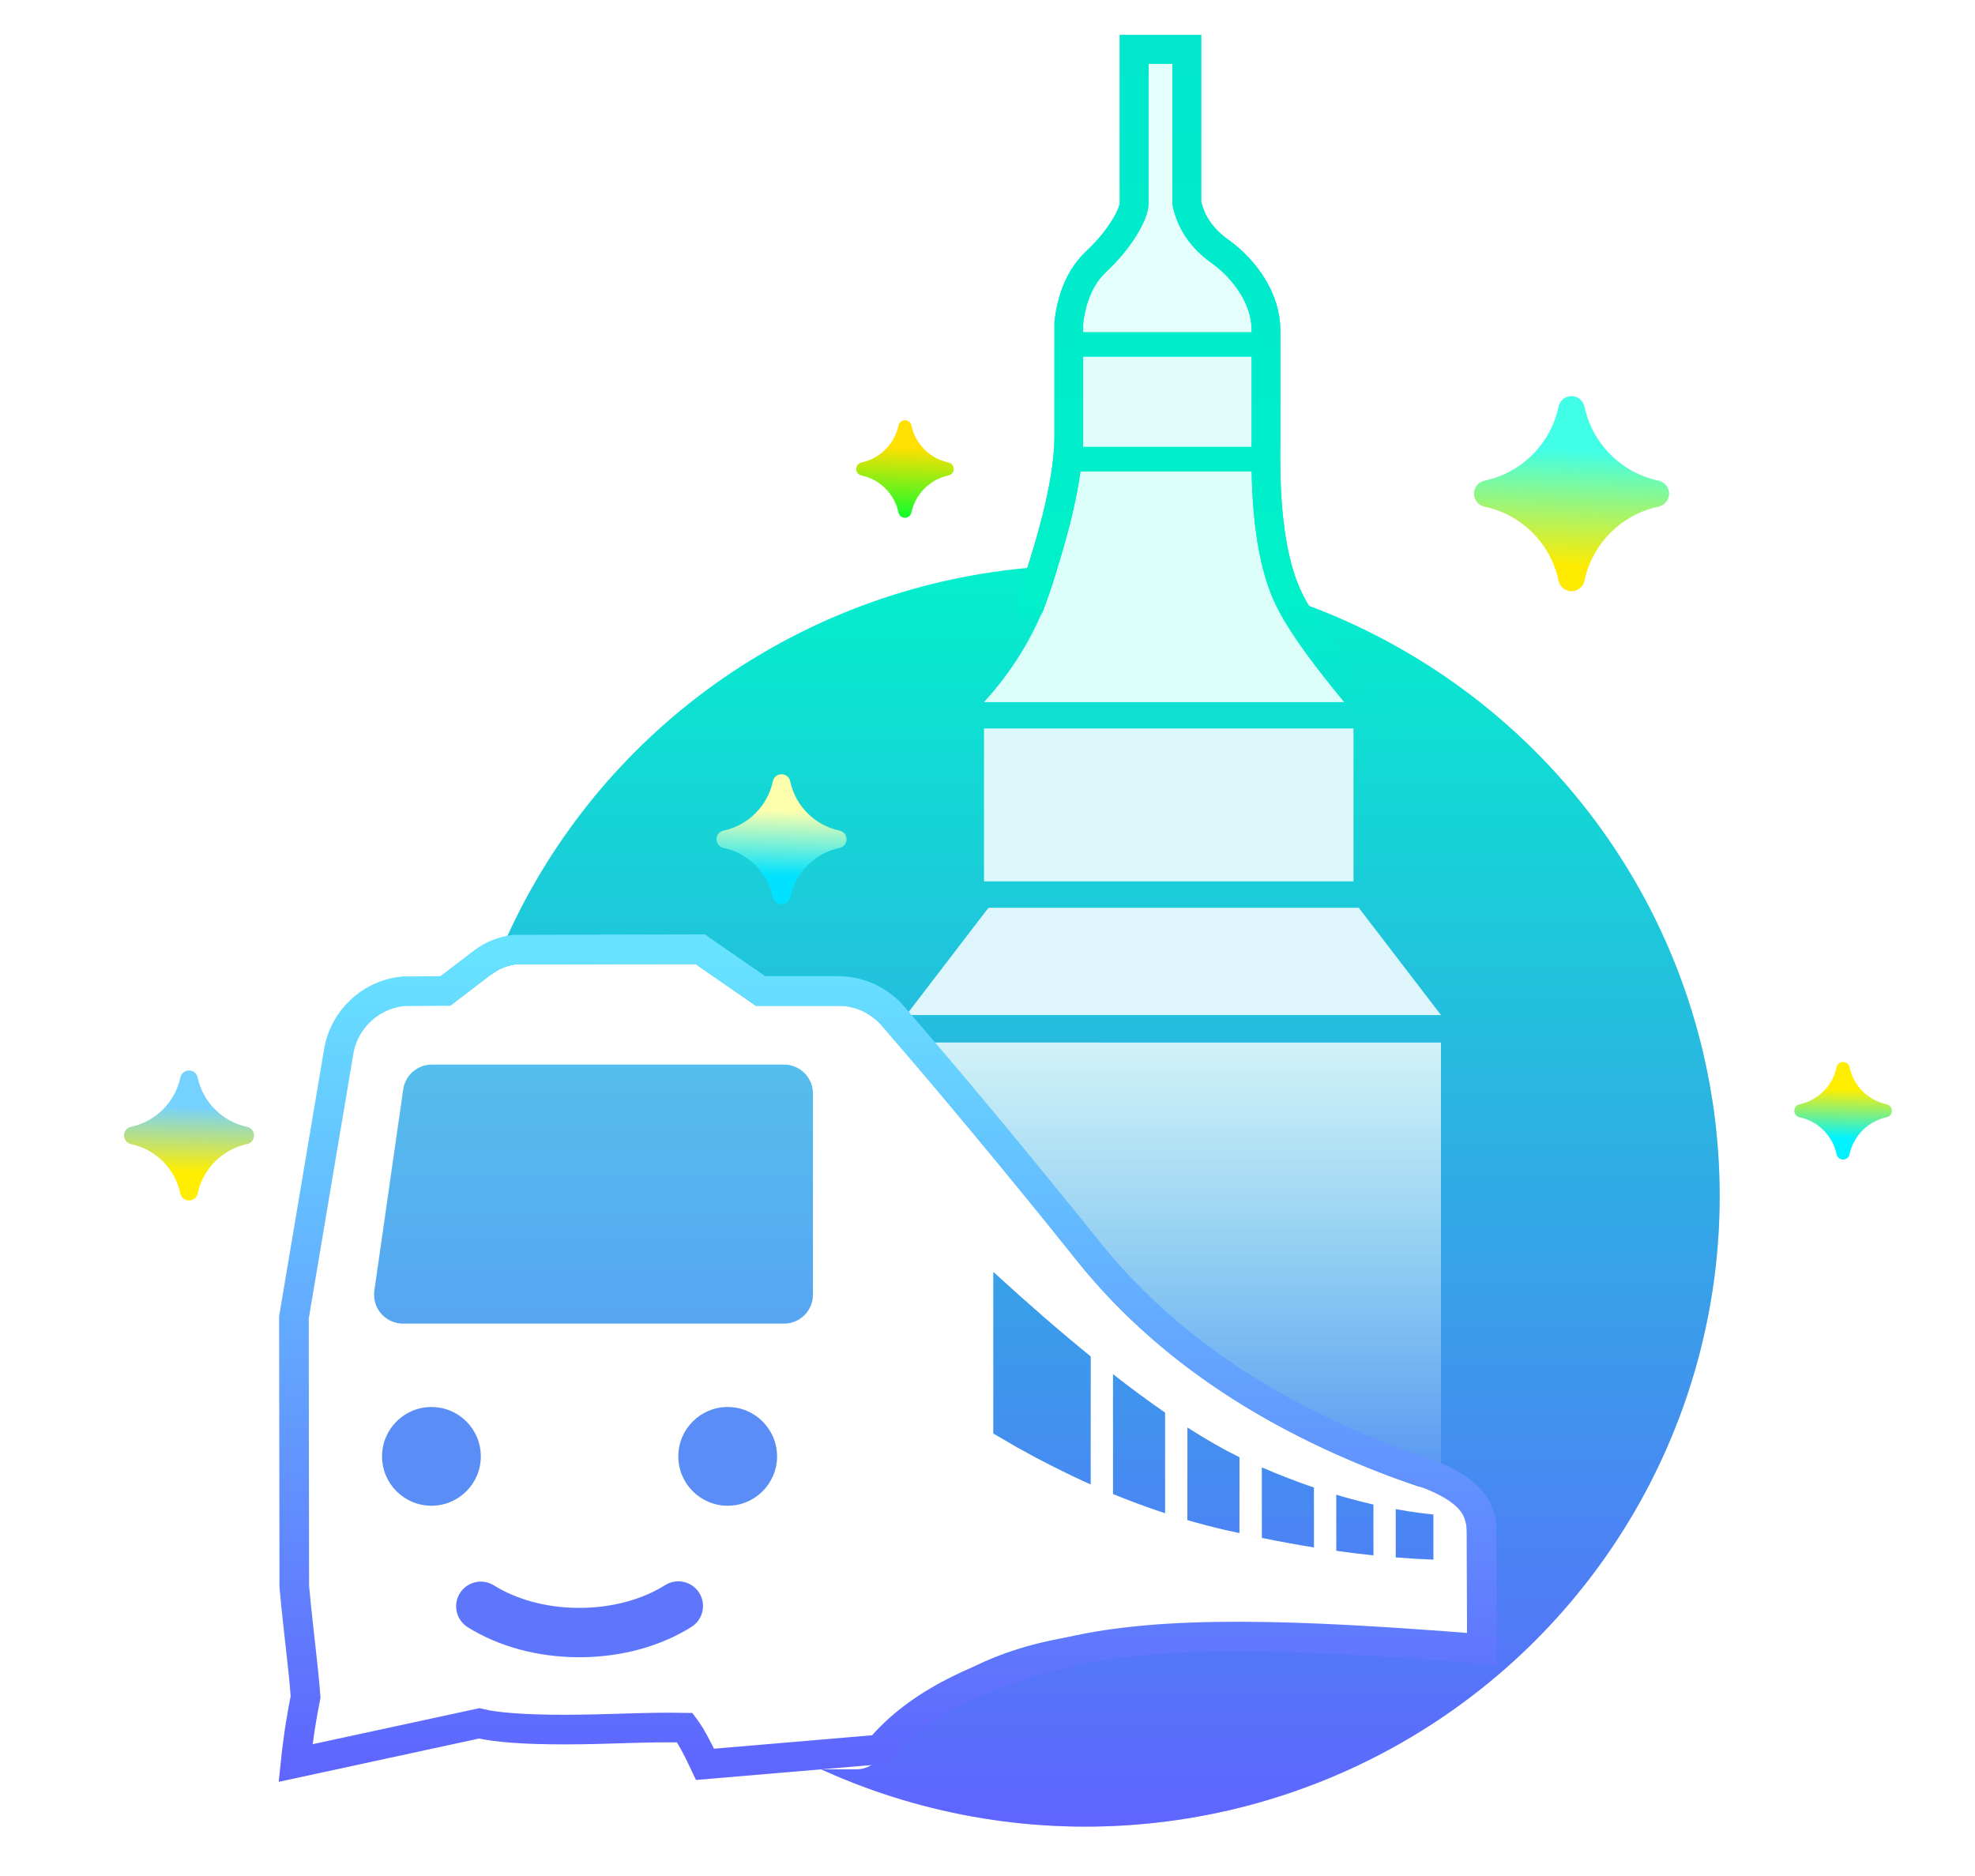 <?xml version="1.0" encoding="UTF-8"?>
<svg width="40px" height="38px" viewBox="0 0 40 38" version="1.1" xmlns="http://www.w3.org/2000/svg" xmlns:xlink="http://www.w3.org/1999/xlink">
    <title>编组@2x</title>
    <defs>
        <linearGradient x1="50%" y1="0%" x2="50%" y2="100%" id="linearGradient-1">
            <stop stop-color="#03F0CC" offset="0%"></stop>
            <stop stop-color="#6064FF" offset="100%"></stop>
        </linearGradient>
        <filter x="-35.0%" y="-35.2%" width="170.1%" height="170.5%" filterUnits="objectBoundingBox" id="filter-2">
            <feGaussianBlur stdDeviation="3" in="SourceGraphic"></feGaussianBlur>
        </filter>
        <linearGradient x1="73.386%" y1="32.731%" x2="16.344%" y2="85.124%" id="linearGradient-3">
            <stop stop-color="#41FFE7" offset="0%"></stop>
            <stop stop-color="#FFEB00" offset="100%"></stop>
        </linearGradient>
        <linearGradient x1="73.386%" y1="32.731%" x2="25.915%" y2="77.76%" id="linearGradient-4">
            <stop stop-color="#75D2FF" offset="0%"></stop>
            <stop stop-color="#FFEE00" offset="100%"></stop>
        </linearGradient>
        <linearGradient x1="73.386%" y1="32.731%" x2="25.915%" y2="77.76%" id="linearGradient-5">
            <stop stop-color="#FDFFAD" offset="0%"></stop>
            <stop stop-color="#00E2FF" offset="100%"></stop>
        </linearGradient>
        <linearGradient x1="73.219%" y1="32.89%" x2="0%" y2="100%" id="linearGradient-6">
            <stop stop-color="#FFE000" offset="0%"></stop>
            <stop stop-color="#00FF2E" offset="100%"></stop>
        </linearGradient>
        <linearGradient x1="73.386%" y1="32.731%" x2="25.915%" y2="77.76%" id="linearGradient-7">
            <stop stop-color="#FFEE00" offset="0%"></stop>
            <stop stop-color="#00F2FF" offset="100%"></stop>
        </linearGradient>
        <linearGradient x1="50%" y1="0%" x2="50%" y2="100%" id="linearGradient-8">
            <stop stop-color="#FFFFFF" offset="0%"></stop>
            <stop stop-color="#FFFFFF" stop-opacity="0.118" offset="100%"></stop>
        </linearGradient>
        <linearGradient x1="50%" y1="0%" x2="50%" y2="100%" id="linearGradient-9">
            <stop stop-color="#67E3FF" offset="0%"></stop>
            <stop stop-color="#5F66FE" offset="100%"></stop>
        </linearGradient>
        <linearGradient x1="50%" y1="0%" x2="50%" y2="100%" id="linearGradient-10">
            <stop stop-color="#00E7CD" offset="0%"></stop>
            <stop stop-color="#00F1CA" offset="79.705%"></stop>
            <stop stop-color="#0FDED3" offset="100%"></stop>
        </linearGradient>
        <filter x="-130.2%" y="-67.5%" width="360.4%" height="235.1%" filterUnits="objectBoundingBox" id="filter-11">
            <feGaussianBlur stdDeviation="3" in="SourceGraphic"></feGaussianBlur>
        </filter>
        <linearGradient x1="50%" y1="0%" x2="50%" y2="100%" id="linearGradient-12">
            <stop stop-color="#55BEEC" offset="0%"></stop>
            <stop stop-color="#58A5F2" offset="100%"></stop>
        </linearGradient>
    </defs>
    <g id="页面-1" stroke="none" stroke-width="1" fill="none" fill-rule="evenodd">
        <g id="浅色背景" transform="translate(-68, -44)">
            <g id="Bottom-tab/item/normal备份" transform="translate(52, 44)">
                <g id="编组-2" transform="translate(16, 0)">
                    <rect id="矩形" x="0" y="0" width="40" height="38"></rect>
                    <g id="编组-10备份-2" transform="translate(1, 1)">
                        <ellipse id="椭圆形" fill="url(#linearGradient-1)" opacity="0.6" filter="url(#filter-2)" cx="20.982" cy="23.226" rx="12.847" ry="12.774"></ellipse>
                        <ellipse id="椭圆形" fill="url(#linearGradient-1)" cx="20.982" cy="23.226" rx="12.847" ry="12.774"></ellipse>
                        <path d="M29.768,10.432 C29.643,10.513 29.477,10.478 29.396,10.353 C29.338,10.264 29.338,10.15 29.396,10.061 C29.815,9.416 29.815,8.584 29.396,7.939 C29.315,7.815 29.351,7.648 29.475,7.568 C29.564,7.51 29.679,7.51 29.768,7.568 C30.413,7.987 31.244,7.987 31.889,7.568 C32.014,7.487 32.18,7.522 32.261,7.647 C32.319,7.736 32.319,7.85 32.261,7.939 C31.842,8.584 31.842,9.416 32.261,10.061 C32.342,10.185 32.306,10.352 32.182,10.432 C32.093,10.49 31.978,10.49 31.889,10.432 C31.244,10.013 30.413,10.013 29.768,10.432 Z" id="星形" fill="url(#linearGradient-3)" transform="translate(30.828, 9) rotate(-45) translate(-30.828, -9) "></path>
                        <path d="M2.121,22.955 C2.038,23.009 1.927,22.985 1.873,22.902 C1.835,22.843 1.835,22.766 1.873,22.707 C2.153,22.277 2.153,21.723 1.873,21.293 C1.82,21.21 1.843,21.099 1.926,21.045 C1.985,21.007 2.062,21.007 2.121,21.045 C2.551,21.324 3.106,21.324 3.536,21.045 C3.619,20.991 3.729,21.015 3.783,21.098 C3.822,21.157 3.822,21.234 3.783,21.293 C3.504,21.723 3.504,22.277 3.783,22.707 C3.837,22.79 3.814,22.901 3.731,22.955 C3.671,22.993 3.595,22.993 3.536,22.955 C3.106,22.676 2.551,22.676 2.121,22.955 Z" id="星形" fill="url(#linearGradient-4)" transform="translate(2.828, 22) rotate(-45) translate(-2.828, -22) "></path>
                        <path d="M14.121,16.955 C14.038,17.009 13.927,16.985 13.873,16.902 C13.835,16.843 13.835,16.766 13.873,16.707 C14.153,16.277 14.153,15.723 13.873,15.293 C13.82,15.21 13.843,15.099 13.926,15.045 C13.985,15.007 14.062,15.007 14.121,15.045 C14.551,15.324 15.106,15.324 15.536,15.045 C15.619,14.991 15.729,15.015 15.783,15.098 C15.822,15.157 15.822,15.234 15.783,15.293 C15.504,15.723 15.504,16.277 15.783,16.707 C15.837,16.79 15.814,16.901 15.731,16.955 C15.671,16.993 15.595,16.993 15.536,16.955 C15.106,16.676 14.551,16.676 14.121,16.955 Z" id="星形备份" fill="url(#linearGradient-5)" transform="translate(14.828, 16) rotate(-45) translate(-14.828, -16) "></path>
                        <path d="M16.798,9.216 C16.736,9.257 16.653,9.239 16.612,9.177 C16.583,9.132 16.583,9.075 16.612,9.03 C16.822,8.708 16.822,8.292 16.612,7.97 C16.572,7.907 16.589,7.824 16.652,7.784 C16.696,7.755 16.754,7.755 16.798,7.784 C17.121,7.993 17.536,7.993 17.859,7.784 C17.921,7.743 18.004,7.761 18.045,7.823 C18.074,7.868 18.074,7.925 18.045,7.97 C17.835,8.292 17.835,8.708 18.045,9.03 C18.085,9.093 18.067,9.176 18.005,9.216 C17.961,9.245 17.903,9.245 17.859,9.216 C17.536,9.007 17.121,9.007 16.798,9.216 Z" id="星形备份" fill="url(#linearGradient-6)" transform="translate(17.328, 8.5) rotate(-45) translate(-17.328, -8.5) "></path>
                        <path d="M35.798,22.216 C35.736,22.257 35.653,22.239 35.612,22.177 C35.583,22.132 35.583,22.075 35.612,22.03 C35.822,21.708 35.822,21.292 35.612,20.97 C35.572,20.907 35.589,20.824 35.652,20.784 C35.696,20.755 35.754,20.755 35.798,20.784 C36.121,20.993 36.536,20.993 36.859,20.784 C36.921,20.743 37.004,20.761 37.045,20.823 C37.074,20.868 37.074,20.925 37.045,20.97 C36.835,21.292 36.835,21.708 37.045,22.03 C37.085,22.093 37.067,22.176 37.005,22.216 C36.961,22.245 36.903,22.245 36.859,22.216 C36.536,22.007 36.121,22.007 35.798,22.216 Z" id="星形备份" fill="url(#linearGradient-7)" transform="translate(36.328, 21.5) rotate(-45) translate(-36.328, -21.5) "></path>
                        <g id="编组-26备份" transform="translate(4.427, 0)">
                            <g id="编组-25" transform="translate(12.928, 0)">
                                <polygon id="矩形备份-51" fill="#53CDE9" points="1.665 17.388 9.164 17.388 10.829 19.561 -2.87263447e-13 19.561"></polygon>
                                <polygon id="矩形备份-52" fill="#51DDE5" points="1.575 13.757 9.057 13.757 9.057 16.851 1.575 16.851"></polygon>
                                <polygon id="矩形备份-53" fill="#68F4E9" points="3.347 6.215 7.285 6.215 7.285 8.061 3.347 8.061"></polygon>
                                <path d="M5.581,0 L5.581,2.998 C5.581,3.396 5.774,3.807 6.158,4.233 C6.41,4.372 6.624,4.569 6.783,4.804 L6.891,4.89 L6.838,4.89 C6.997,5.156 7.088,5.466 7.088,5.796 L7.088,5.796 L3.347,5.796 C3.347,5.466 3.438,5.156 3.598,4.89 L3.544,4.89 L3.652,4.804 C3.811,4.569 4.025,4.372 4.276,4.231 C4.662,3.807 4.854,3.396 4.854,2.998 L4.854,0 L5.581,0 Z" id="形状结合" fill="#71F8EC"></path>
                                <g id="编组-18备份" transform="translate(1.575, 8.332)" fill="#4EF9E0">
                                    <path d="M5.10702591e-15,4.89 C1.12,3.662 1.698,2.145 1.732,0.342 L1.732,0 L5.75,0 L5.75,0.342 C5.784,2.145 6.362,3.662 7.482,4.89 L7.482,4.89 L5.10702591e-15,4.89 Z" id="形状结合"></path>
                                </g>
                            </g>
                            <g id="编组-25" opacity="0.8" transform="translate(12.928, 0)">
                                <path d="M10.829,20.118 L10.829,28.967 L10.565,28.898 C7.598,27.877 5.306,26.359 3.687,24.346 C2.409,22.757 1.355,21.347 0.523,20.117 L10.829,20.118 Z" id="形状结合" fill="url(#linearGradient-8)"></path>
                                <polygon id="矩形备份-51" fill="#FFFFFF" points="1.665 17.388 9.164 17.388 10.829 19.561 -2.87263447e-13 19.561"></polygon>
                                <polygon id="矩形备份-52" fill="#FFFFFF" points="1.575 13.757 9.057 13.757 9.057 16.851 1.575 16.851"></polygon>
                                <polygon id="矩形备份-53" fill="#FFFFFF" points="3.347 5.977 7.285 5.977 7.285 8.061 3.347 8.061"></polygon>
                                <path d="M5.581,0 L5.581,2.998 C5.581,3.396 5.774,3.807 6.158,4.233 C6.41,4.372 6.624,4.569 6.783,4.804 L6.891,4.89 L6.838,4.89 C6.997,5.156 7.088,5.466 7.088,5.796 L7.088,5.796 L3.347,5.796 C3.347,5.466 3.438,5.156 3.598,4.89 L3.544,4.89 L3.652,4.804 C3.811,4.569 4.025,4.372 4.276,4.231 C4.662,3.807 4.854,3.396 4.854,2.998 L4.854,0 L5.581,0 Z" id="形状结合" fill="#FFFFFF"></path>
                                <g id="编组-18备份" transform="translate(1.575, 8.332)" fill="#FFFFFF">
                                    <path d="M5.10702591e-15,4.89 C1.12,3.662 1.698,2.145 1.732,0.342 L1.732,0 L5.75,0 L5.75,0.342 C5.784,2.145 6.362,3.662 7.482,4.89 L7.482,4.89 L5.10702591e-15,4.89 Z" id="形状结合"></path>
                                </g>
                            </g>
                            <path d="M8.66,18.527 L9.882,19.373 L11.971,19.373 C12.366,19.373 12.735,19.572 12.951,19.902 C13.821,21.227 14.968,22.776 16.393,24.548 C18.012,26.562 20.305,28.079 23.271,29.101 L23.271,29.101 L23.63,29.195 C24.016,29.297 24.285,29.646 24.285,30.045 L24.285,30.045 L24.285,32.087 C24.285,32.101 24.284,32.115 24.283,32.128 C24.26,32.289 24.111,32.4 23.951,32.377 C20.647,31.905 18.05,31.836 16.16,32.17 C14.35,32.49 13.108,33.276 12.431,34.531 C12.329,34.72 12.131,34.839 11.916,34.839 L11.916,34.839 L9.047,34.839 C8.935,34.839 8.832,34.775 8.783,34.674 L8.783,34.674 L8.363,33.81 C8.333,33.749 8.264,33.716 8.197,33.732 C7.412,33.918 6.45,34.011 5.312,34.011 C4.641,34.011 4.236,33.979 4.095,33.914 L4.079,33.904 L3.796,34.237 C3.754,34.286 3.698,34.319 3.636,34.333 L3.573,34.339 L0.099,34.339 C0.074,34.339 0.05,34.33 0.032,34.313 C-0.009,34.276 -0.012,34.213 0.025,34.172 C0.752,33.378 1.072,32.885 0.984,32.695 C0.89,32.492 0.838,31.939 0.826,31.038 L0.826,31.038 L0.826,25.71 L1.728,20.35 C1.823,19.786 2.312,19.373 2.884,19.373 L2.884,19.373 L3.696,19.373 L4.534,18.733 C4.708,18.599 4.922,18.527 5.141,18.527 L5.141,18.527 L8.66,18.527 Z M22.841,29.569 L22.841,30.547 C23.101,30.568 23.356,30.583 23.604,30.592 L23.604,30.592 L23.604,29.678 L23.352,29.649 C23.183,29.627 23.013,29.6 22.841,29.569 L22.841,29.569 Z M21.636,29.276 L21.637,30.413 C21.893,30.449 22.144,30.48 22.39,30.506 L22.39,30.506 L22.389,29.476 C22.141,29.419 21.89,29.353 21.636,29.276 L21.636,29.276 Z M20.129,28.723 L20.13,30.152 C20.49,30.225 20.842,30.289 21.185,30.345 L21.185,30.345 L21.184,29.131 C20.838,29.013 20.486,28.877 20.129,28.723 L20.129,28.723 Z M18.622,27.915 L18.621,29.791 C18.877,29.866 19.132,29.932 19.387,29.991 L19.387,29.991 L19.676,30.054 L19.677,28.518 C19.35,28.357 18.998,28.156 18.622,27.915 L18.622,27.915 Z M17.115,26.835 L17.115,29.263 C17.467,29.407 17.819,29.537 18.17,29.652 L18.17,29.652 L18.17,27.614 C17.836,27.383 17.485,27.124 17.115,26.835 L17.115,26.835 Z M14.69,24.762 L14.69,28.037 L15.184,28.324 C15.678,28.601 16.171,28.849 16.663,29.069 L16.663,29.069 L16.664,26.476 C16.051,25.978 15.393,25.407 14.69,24.762 L14.69,24.762 Z" id="形状结合" fill="#FFFFFF"></path>
                            <path d="M8.754,18.227 L9.976,19.073 L11.544,19.073 C11.971,19.073 12.377,19.258 12.657,19.581 C13.831,20.936 15.155,22.529 16.627,24.36 C18.132,26.233 20.235,27.664 22.929,28.66 C23.492,28.829 23.852,28.99 24.083,29.148 C24.443,29.393 24.545,29.642 24.577,29.908 L24.577,29.908 L24.587,32.401 C20.814,32.1 18.151,32.012 16.228,32.462 C14.42,32.885 13.132,33.535 12.384,34.438 L12.384,34.438 L8.852,34.738 C8.686,34.383 8.556,34.146 8.443,33.995 C7.621,33.979 6.914,34.034 5.996,34.034 C5.186,34.034 4.613,33.99 4.279,33.908 L4.279,33.908 L0.559,34.712 C0.625,34.077 0.706,33.657 0.762,33.373 C0.712,32.698 0.622,32.108 0.533,31.133 L0.533,31.133 L0.526,25.685 L1.433,20.3 C1.488,19.973 1.649,19.686 1.877,19.472 C2.11,19.252 2.414,19.11 2.747,19.079 L2.747,19.079 L3.594,19.073 L4.352,18.494 C4.539,18.352 4.76,18.263 4.992,18.236 L4.992,18.236 L8.754,18.227 Z" id="形状结合" stroke="url(#linearGradient-9)" stroke-width="0.6"></path>
                            <path d="M15.428,11.266 C15.955,9.775 16.219,8.632 16.219,7.836 C16.219,7.041 16.219,6.278 16.219,5.549 C16.279,5.004 16.466,4.585 16.78,4.292 C17.252,3.852 17.543,3.336 17.543,3.117 C17.543,2.971 17.543,1.932 17.543,0 L18.61,0 L18.61,3.117 C18.694,3.506 18.915,3.829 19.274,4.086 C19.812,4.471 20.213,5.074 20.213,5.682 C20.213,6.087 20.213,6.849 20.213,7.969 C20.189,9.329 20.33,10.353 20.635,11.042 C21.094,12.075 22.565,13.6 22.565,13.757" id="路径-2" stroke="url(#linearGradient-10)" stroke-width="0.581" stroke-linecap="round" filter="url(#filter-11)"></path>
                            <path d="M15.428,11.266 C15.955,9.775 16.219,8.632 16.219,7.836 C16.219,7.041 16.219,6.278 16.219,5.549 C16.279,5.004 16.466,4.585 16.78,4.292 C17.252,3.852 17.543,3.336 17.543,3.117 C17.543,2.971 17.543,1.932 17.543,0 L18.61,0 L18.61,3.117 C18.694,3.506 18.915,3.829 19.274,4.086 C19.812,4.471 20.213,5.074 20.213,5.682 C20.213,6.087 20.213,6.849 20.213,7.969 C20.189,9.329 20.33,10.353 20.635,11.042 C21.094,12.075 22.565,13.6 22.565,13.757" id="路径-2" stroke="url(#linearGradient-10)" stroke-width="0.581" stroke-linecap="round"></path>
                            <line x1="16.472" y1="5.977" x2="20.016" y2="5.977" id="路径-3" stroke="#00EDCC" stroke-width="0.5"></line>
                            <line x1="16.275" y1="8.3" x2="20.016" y2="8.3" id="路径-3备份" stroke="#00EECA" stroke-width="0.5"></line>
                        </g>
                        <path d="M8.738,31.537 C9.268,31.868 9.966,32.069 10.732,32.069 C11.503,32.069 12.206,31.866 12.738,31.531" id="路径" stroke="#5E76FB" stroke-linecap="round"></path>
                        <circle id="椭圆形" fill="#5B8DF6" cx="7.738" cy="28.5" r="1"></circle>
                        <circle id="椭圆形备份" fill="#5B8DF6" cx="13.738" cy="28.5" r="1"></circle>
                        <path d="M7.746,20.564 L14.879,20.564 C15.203,20.564 15.465,20.827 15.465,21.151 L15.465,25.225 C15.465,25.549 15.203,25.811 14.879,25.811 L7.163,25.811 C6.839,25.811 6.576,25.549 6.576,25.225 C6.576,25.197 6.578,25.17 6.582,25.142 L7.166,21.067 C7.207,20.779 7.455,20.564 7.746,20.564 Z" id="矩形" fill="url(#linearGradient-12)"></path>
                    </g>
                </g>
            </g>
        </g>
    </g>
</svg>